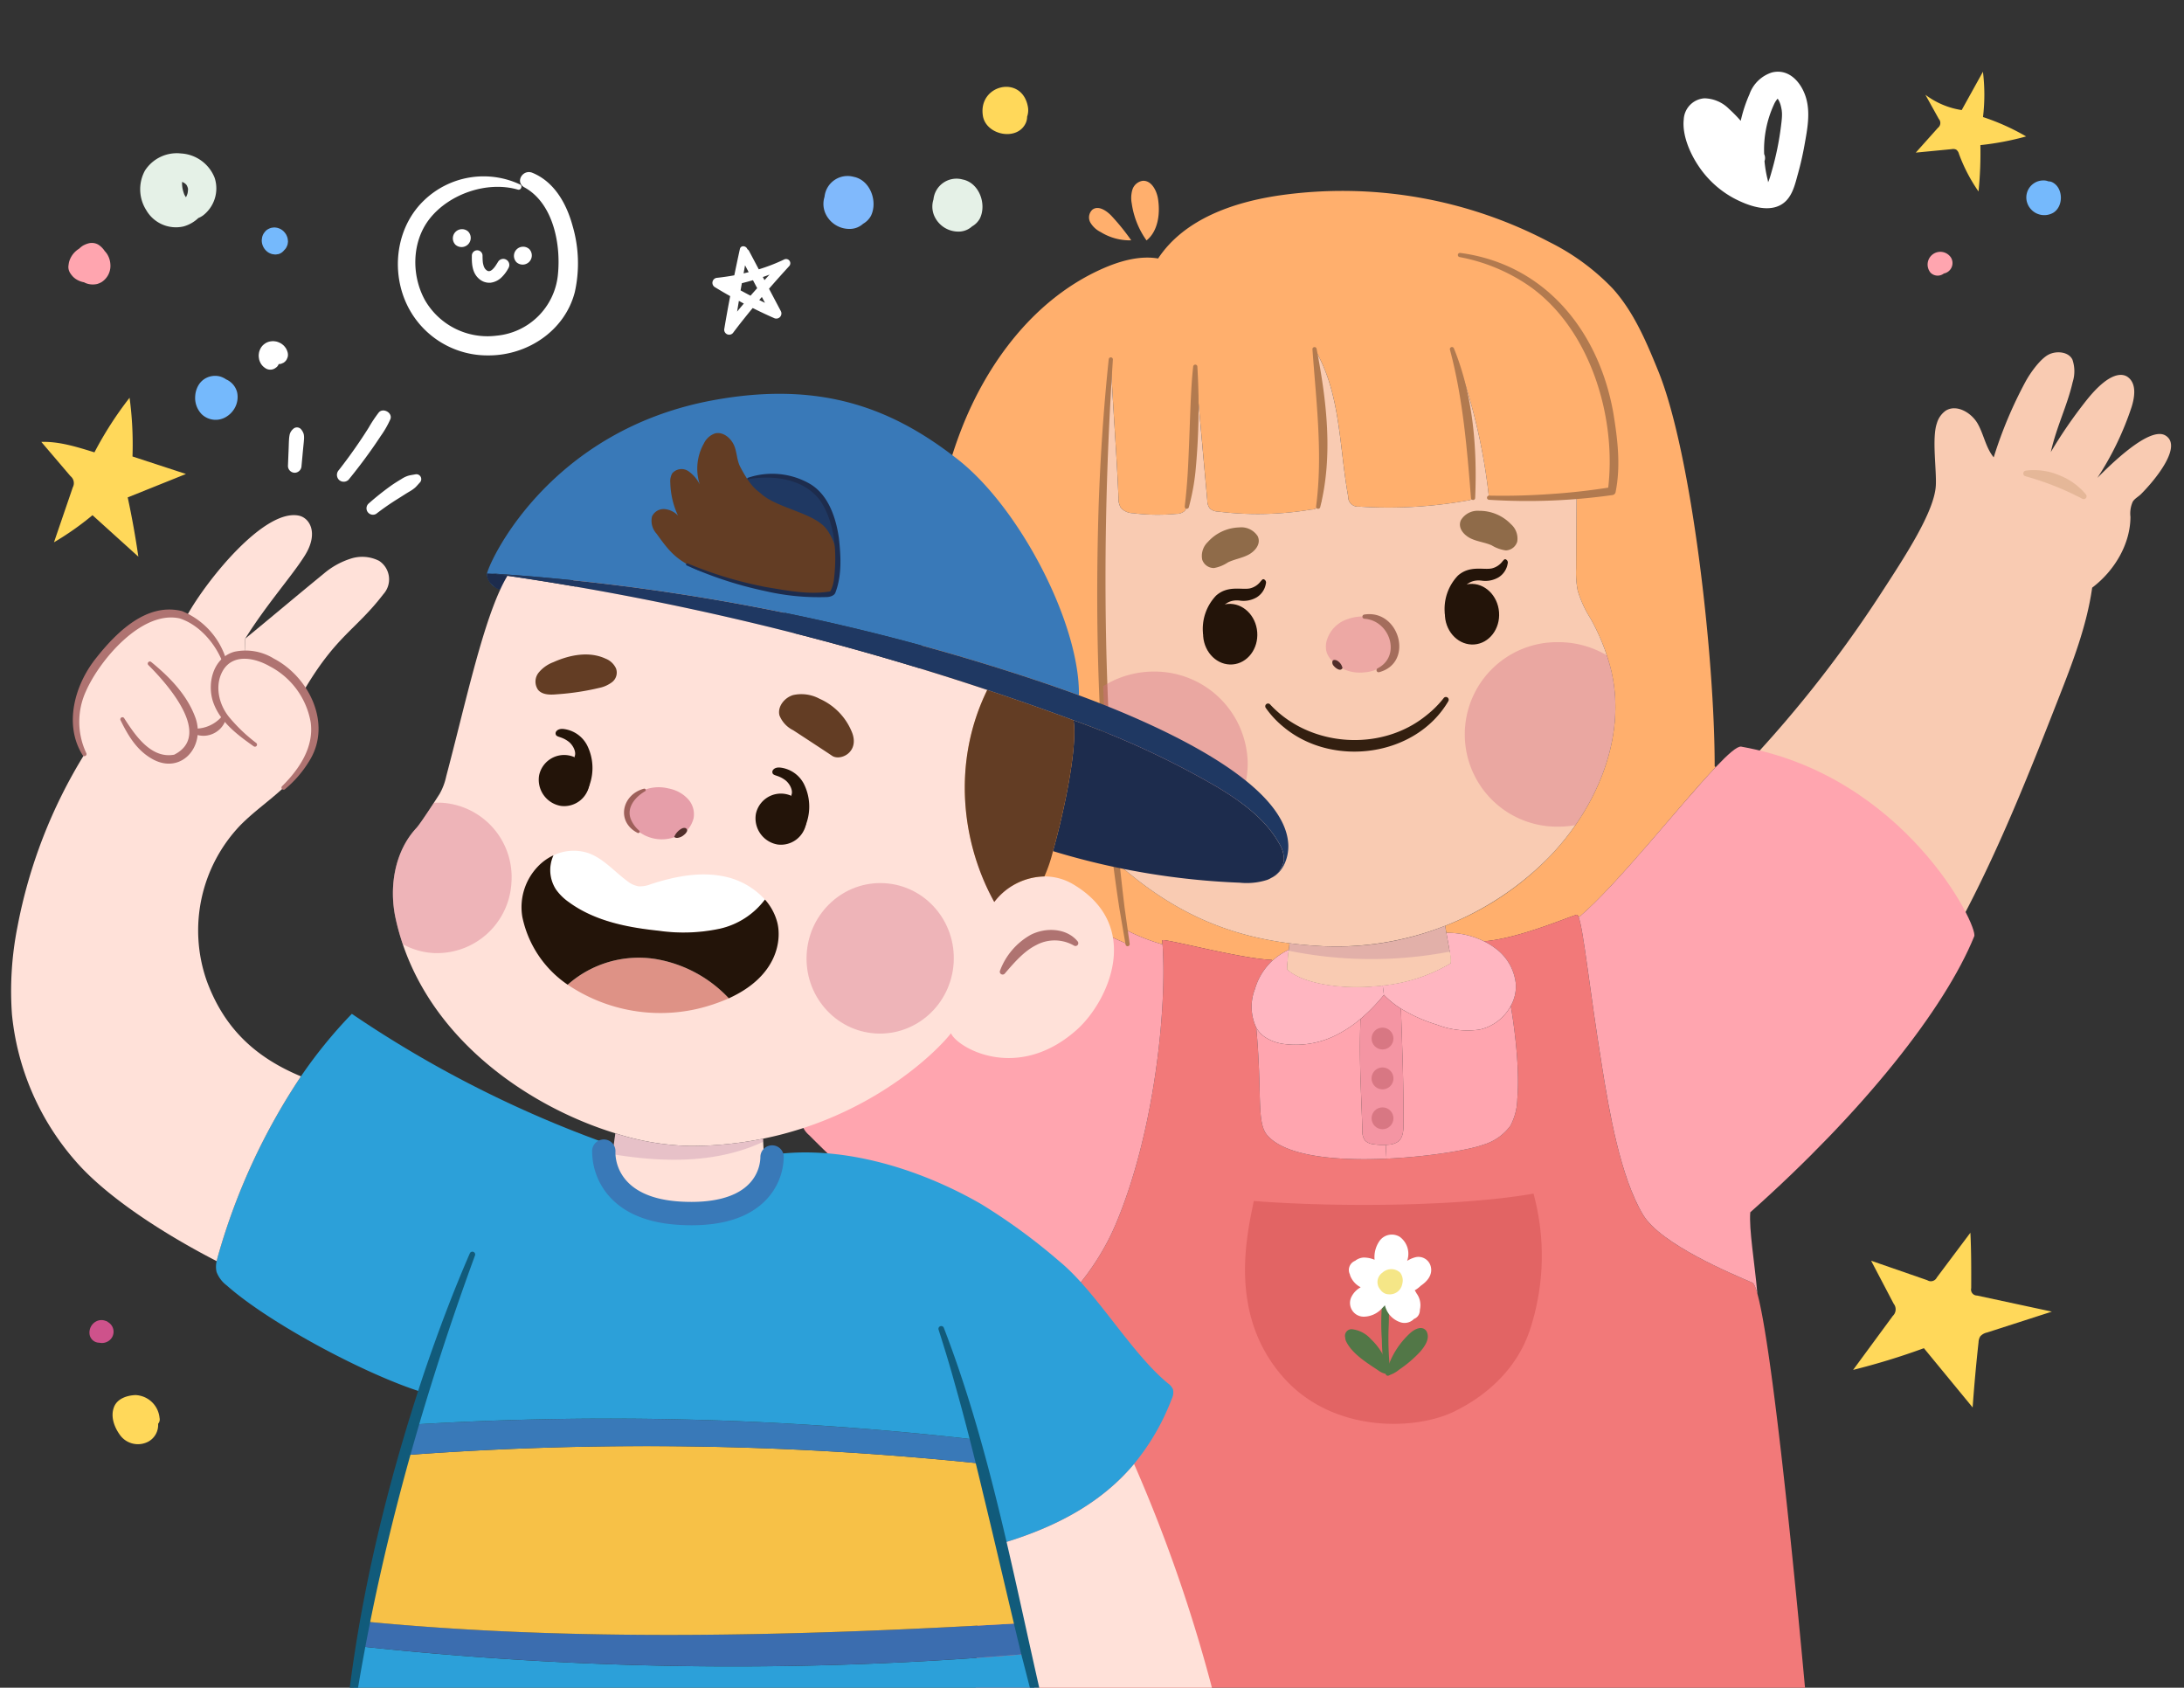 <svg xmlns="http://www.w3.org/2000/svg" xmlns:xlink="http://www.w3.org/1999/xlink" width="398" height="307.517" viewBox="0 0 398 307.517">
  <rect x="0" y="0" width="398" height="307.517" fill="#333333" stroke="none"/>
  <defs>
    <clipPath id="clip-path">
      <rect id="사각형_142" data-name="사각형 142" width="398" height="307.517" transform="translate(27.447 16)" fill="none"/>
    </clipPath>
  </defs>
  <g id="center_sky-illust" transform="translate(-76.413 -107.236)">
    <path id="패스_7315" data-name="패스 7315" d="M386.159,120.1q1.22,2.2,2.442,4.4a1.11,1.11,0,0,1-.149,1.625l-4.042,4.523,6.577-.636a1.324,1.324,0,0,1,.781.083,1.355,1.355,0,0,1,.508.774,30.17,30.17,0,0,0,3.57,6.86,69.637,69.637,0,0,0,.341-8.448,51.721,51.721,0,0,0,8.335-1.583,41.413,41.413,0,0,0-7.859-3.532,34.1,34.1,0,0,0-.012-8.256l-3.873,6.985A14.63,14.63,0,0,1,386.159,120.1Z" transform="translate(41.122 4.397)" fill="#ffd85a"/>
    <path id="패스_7316" data-name="패스 7316" d="M58.354,159.462,63.67,165.7a1.627,1.627,0,0,1,.425,2.03q-1.717,5.012-3.432,10.024a53.128,53.128,0,0,0,7.02-4.937l8.355,7.555q-.783-5.431-1.939-10.8l10.615-4.263-9.744-3.192a63.593,63.593,0,0,0-.532-10.7,65.245,65.245,0,0,0-6.4,9.948C64.8,160.361,61.56,159.348,58.354,159.462Z" transform="translate(25.587 28.295)" fill="#ffd85a"/>
    <path id="패스_7317" data-name="패스 7317" d="M232.9,123.608c.537,3.606,6.419,4.748,7.872,1.222a2.873,2.873,0,0,0,.193-1.036,3.529,3.529,0,0,0,.15-1.751C240.073,116.063,232.018,117.933,232.9,123.608Z" transform="translate(22.625 4.697)" fill="#ffd85a"/>
    <path id="패스_7318" data-name="패스 7318" d="M212.52,132.994a4.216,4.216,0,0,0-5.321,3.638,4.274,4.274,0,0,0,.081,2.83,4.793,4.793,0,0,0,4.822,3.01,3.627,3.627,0,0,0,2.133-.932,3.741,3.741,0,0,0,1.42-1.438C216.941,137.482,215.53,133.589,212.52,132.994Z" transform="translate(19.473 6.464)" fill="#80b9fc"/>
    <path id="패스_7319" data-name="패스 7319" d="M230.21,133.425a4.217,4.217,0,0,0-5.321,3.638,4.274,4.274,0,0,0,.081,2.83,4.8,4.8,0,0,0,4.822,3.012,3.635,3.635,0,0,0,2.133-.934,3.733,3.733,0,0,0,1.421-1.438C234.631,137.913,233.22,134.021,230.21,133.425Z" transform="translate(21.632 6.517)" fill="#e5f1e7"/>
    <path id="패스_7320" data-name="패스 7320" d="M72.533,305.674l-6.12,8.165a1.209,1.209,0,0,1-1.738.489L54.441,310.78q2.055,3.915,4.108,7.831a1.638,1.638,0,0,1-.151,2.218l-7.237,9.841a126.259,126.259,0,0,0,12.9-3.954l8.881,10.8q.422-5.948,1.076-11.875a2.219,2.219,0,0,1,.307-1.073,2.253,2.253,0,0,1,1.211-.7l11.846-3.815L73.733,317.12a1.082,1.082,0,0,1-1.051-1.345C72.691,312.41,72.7,309.046,72.533,305.674Z" transform="translate(362.954 26.177)" fill="#ffd85a"/>
    <path id="패스_7321" data-name="패스 7321" d="M91.2,319.028a1.081,1.081,0,0,0-.481-.251,2.061,2.061,0,0,0-1.776.136,2.3,2.3,0,0,0-1.115,2.421,1.785,1.785,0,0,0,1.749,1.423,2.184,2.184,0,0,0,2.03-.589A2.016,2.016,0,0,0,91.2,319.028Z" transform="translate(4.926 29.135)" fill="#ce528b"/>
    <path id="패스_7322" data-name="패스 7322" d="M99.841,336.041a1.177,1.177,0,0,0,.261-1.073,4.594,4.594,0,0,0-4.377-4.153c-1.524.054-3.33.635-3.921,2.179-.681,1.748.061,3.7,1.12,5.141a4.034,4.034,0,0,0,5.13,1.161A3.451,3.451,0,0,0,99.841,336.041Z" transform="translate(5.385 30.621)" fill="#ffd85a"/>
    <path id="패스_7323" data-name="패스 7323" d="M390.6,146.213a2.318,2.318,0,1,0-3.717,2.755,1.838,1.838,0,0,0,2.42.132,1.936,1.936,0,0,0,1.3-2.887Z" transform="translate(41.353 7.967)" fill="#ffa5af"/>
    <path id="패스_7324" data-name="패스 7324" d="M108.017,161.281a2.348,2.348,0,0,0-.541-.958.989.989,0,0,0-1.387,0,2.035,2.035,0,0,0-.624.958,5.787,5.787,0,0,0-.131.969c-.036.534-.043,1.072-.065,1.606q-.064,1.606-.13,3.211a1.246,1.246,0,0,0,1.236,1.236,1.269,1.269,0,0,0,1.235-1.236l.3-3.211c.05-.534.118-1.069.15-1.606A3.426,3.426,0,0,0,108.017,161.281Z" transform="translate(23.749 25.075)" fill="#fff"/>
    <path id="패스_7325" data-name="패스 7325" d="M120.717,157.659a23.984,23.984,0,0,0-1.838,2.761q-.848,1.351-1.745,2.67-1.757,2.588-3.687,5.054a1.289,1.289,0,0,0,0,1.767,1.258,1.258,0,0,0,1.766,0q2.121-2.6,4.066-5.336.924-1.3,1.8-2.637a17.287,17.287,0,0,0,1.749-3.05C123.293,157.723,121.508,156.721,120.717,157.659Z" transform="translate(24.72 24.74)" fill="#fff"/>
    <path id="패스_7326" data-name="패스 7326" d="M126.779,167.668c-.395.07-.8.126-1.186.223a4.842,4.842,0,0,0-1.289.6c-.707.423-1.41.856-2.079,1.34a51.137,51.137,0,0,0-3.993,3.2,1.172,1.172,0,0,0,1.418,1.838,47.812,47.812,0,0,1,3.988-2.767c.68-.422,1.348-.861,2.034-1.272a6.281,6.281,0,0,0,1.107-.77c.3-.284.57-.621.856-.922A.888.888,0,0,0,126.779,167.668Z" transform="translate(25.306 26.004)" fill="#fff"/>
    <path id="패스_7327" data-name="패스 7327" d="M155.659,135.169a33.257,33.257,0,0,1-4.586,1.777l-1.756-3.321a.876.876,0,0,0-.328-.353c-.2-.617-1.194-.787-1.364-.011q-.523,2.385-1.011,4.775c-1.031.188-2.068.34-3.1.453a.917.917,0,0,0-.459,1.694q1.389.852,2.807,1.647c-.376,1.961-.735,3.925-1.063,5.9a.908.908,0,0,0,1.652.7c1.134-1.508,2.312-2.979,3.509-4.434,1.273.631,2.557,1.243,3.861,1.812a.932.932,0,0,0,1.263-1.265l-2.148-4.064q1.8-2.068,3.656-4.094A.773.773,0,0,0,155.659,135.169Zm-7.092,1.039.665,1.251c-.309.077-.616.157-.927.228Q148.437,136.946,148.567,136.208Zm1.444,2.718.772,1.452q-.611.682-1.213,1.37c-.608-.313-1.21-.64-1.811-.966.074-.439.157-.875.232-1.313C148.669,139.3,149.343,139.124,150.011,138.926Zm-2.887,5.723c.107-.652.212-1.3.321-1.958.3.163.6.333.9.491C147.938,143.669,147.526,144.154,147.124,144.649Zm5.077-1.6c-.351-.165-.7-.34-1.045-.509q.237-.281.476-.561Zm-.388-4.7c.41-.141.817-.291,1.223-.442-.311.333-.616.671-.925,1.006C152.011,138.724,151.913,138.535,151.813,138.348Z" transform="translate(63.616 19.366)" fill="#fff"/>
    <g id="그룹_925" data-name="그룹 925" transform="translate(148.918 138.59)">
      <path id="패스_7328" data-name="패스 7328" d="M141.609,113.087a24.19,24.19,0,0,0-.411-12.052c-1.094-4.019-3.308-8.013-7.323-9.664-1.75-.719-3.216,1.686-1.462,2.649,5.306,2.911,6.7,10.479,6.1,16.023a12.37,12.37,0,0,1-11.189,11.008,13.146,13.146,0,0,1-13.011-6.445c-2.53-4.564-2.444-10.713.855-14.887,3.576-4.525,10.5-6.9,16.069-5.28.549.159.909-.7.372-.947A15.638,15.638,0,0,0,114.2,96.331c-4.857,4.582-6.057,12.021-3.6,18.125a16.25,16.25,0,0,0,15.212,10.189C132.936,124.687,139.8,120.175,141.609,113.087Z" transform="translate(-109.359 -91.239)" fill="#fff"/>
      <path id="패스_7329" data-name="패스 7329" d="M121.09,100.951a1.671,1.671,0,0,0-2.333,2.39A1.671,1.671,0,0,0,121.09,100.951Z" transform="translate(-108.274 -90.112)" fill="#fff"/>
      <path id="패스_7330" data-name="패스 7330" d="M131.011,103.8a1.671,1.671,0,0,0-2.333,2.39A1.671,1.671,0,0,0,131.011,103.8Z" transform="translate(-107.063 -89.765)" fill="#fff"/>
      <g id="그룹_924" data-name="그룹 924" transform="translate(13.465 14.258)">
        <path id="패스_7331" data-name="패스 7331" d="M125.15,106.581l0,0C124.972,106.761,125.1,106.656,125.15,106.581Z" transform="translate(-120.909 -103.626)" fill="#fff"/>
        <path id="패스_7332" data-name="패스 7332" d="M128.067,107.144a1.1,1.1,0,1,0-1.934-1.067c-.172.276-.343.554-.528.821l.018-.019c-.061.061-.109.14-.165.205a3.893,3.893,0,0,1-.309.33q-.061.057-.125.111l-.031.022a2.39,2.39,0,0,1-.206.125l-.02.01c-.055.017-.111.038-.164.052h0c-.064,0-.153.007-.2.008a.175.175,0,0,0-.03-.009q-.044-.01-.088-.024l-.186-.1-.019-.012c-.045-.044-.169-.149-.183-.164-.033-.034-.067-.075-.1-.113s-.048-.071-.071-.107q-.056-.089-.1-.182c-.016-.03-.03-.061-.045-.091a4.975,4.975,0,0,1-.148-.508,2.7,2.7,0,0,1-.053-.287l-.006-.072c-.039-.388-.044-.78-.048-1.169a.973.973,0,1,0-1.946.024c-.036,1.473.068,3.1,1.248,4.156a2.822,2.822,0,0,0,2.169.764,3.477,3.477,0,0,0,1.975-.959A6.64,6.64,0,0,0,128.067,107.144Z" transform="translate(-121.36 -103.947)" fill="#fff"/>
      </g>
    </g>
    <path id="패스_7333" data-name="패스 7333" d="M390.321,84.368c-.872-2.633-3.055-5.107-6.117-4.364a6.4,6.4,0,0,0-4.116,4,25.55,25.55,0,0,0-1.585,4.82,25.092,25.092,0,0,0-2.136-2.176,6.492,6.492,0,0,0-4.486-1.93,4.057,4.057,0,0,0-3.76,3.852c-.305,2.794,1.081,6.04,2.585,8.32a18.034,18.034,0,0,0,6.447,5.985c2.729,1.463,7.095,3.1,9.634.506,1.253-1.282,1.68-3.237,2.145-4.91q.71-2.548,1.179-5.156C390.63,90.406,391.278,87.258,390.321,84.368Zm-4.338,2.581c.008.108.035.36.036.395.009.218.01.436,0,.654-.024.609-.105,1.219-.18,1.823a52.633,52.633,0,0,1-1.639,8.027c-.153.54-.3,1.091-.487,1.619-.036.1-.061.174-.077.224s-.051.107-.119.266c-.015.033-.017.034-.029.061a2.432,2.432,0,0,0-.065-.427,21.738,21.738,0,0,1-.585-3.431,1.624,1.624,0,0,0-.064-1.273,19.657,19.657,0,0,1,1.75-8.965,4.17,4.17,0,0,1,.69-1.122l.019-.018.026.03c.078.132.194.322.219.368s.131.3.165.366c.049.146.1.292.14.44A8.473,8.473,0,0,1,385.983,86.949Z" transform="translate(15.129 40.431)" fill="#fff"/>
    <path id="패스_7334" data-name="패스 7334" d="M92.016,147.569a3.936,3.936,0,0,0-.6-1.848,4.455,4.455,0,0,0-.452-.559c-.015-.021-.024-.046-.038-.067a4.057,4.057,0,0,0-1.049-1.036,2.357,2.357,0,0,0-1.958-.236,4.121,4.121,0,0,0-.706.279,2.086,2.086,0,0,0-.281.158,4.549,4.549,0,0,0-.6.491,4.73,4.73,0,0,0-.714.546,4.163,4.163,0,0,0-1.11,1.819,2.178,2.178,0,0,0-.066.305c-.03.2-.062.4-.077.6a2.039,2.039,0,0,0,.255,1.057,1.643,1.643,0,0,0,.155.246,4.014,4.014,0,0,0,.477.582,3.38,3.38,0,0,0,.849.6,4.026,4.026,0,0,0,.972.35c.045.008.092.012.137.02a2.908,2.908,0,0,0,.929.338,3.549,3.549,0,0,0,1.414-.01,1.419,1.419,0,0,0,.243-.074,3.425,3.425,0,0,0,.645-.3A3.51,3.51,0,0,0,92.016,147.569Z" transform="translate(4.509 7.791)" fill="#ffa5af"/>
    <g id="그룹_926" data-name="그룹 926" transform="translate(101.951 135.159)">
      <path id="패스_7335" data-name="패스 7335" d="M103.794,134.894a.384.384,0,0,0-.007-.038l0-.009c0,.085.009.141.012.178,0-.02,0-.04,0-.061S103.8,134.918,103.794,134.894Z" transform="translate(-95.072 -128.45)" fill="#e5f1e7"/>
      <path id="패스_7336" data-name="패스 7336" d="M102.333,134.119l0,.009a.221.221,0,0,0,.012.033l0,.006a.064.064,0,0,0,0-.02Z" transform="translate(-95.25 -128.539)" fill="#e5f1e7"/>
      <path id="패스_7337" data-name="패스 7337" d="M109.6,133.631a7.012,7.012,0,0,0-6.134-4.447A6.9,6.9,0,0,0,96.9,132.3a7.1,7.1,0,0,0,.215,7.183,6.247,6.247,0,0,0,6.815,3,6.433,6.433,0,0,0,2.7-1.534,3.97,3.97,0,0,0,.873-.485A6.218,6.218,0,0,0,109.6,133.631Zm-4.859,2.09c0,.092-.006.183-.01.274,0-.031-.029.31-.071.461-.052.192-.13.374-.19.563.208-.662.054-.139-.046.045-.016.03-.038.058-.055.089l-.018-.018.013.024,0,0c-.008-.015-.018-.028-.027-.043l-.011-.011a.4.4,0,0,1-.091-.146l-.036-.055c-.046-.08-.09-.162-.131-.245l-.017-.031c-.072-.205-.143-.41-.2-.62s-.1-.4-.131-.6c-.018-.1-.028-.209-.049-.311.125.594.019.11.007-.038-.02-.224-.013-.453-.021-.68.017,0,.039.006.053.01l.057.017c.077.039.163.074.223.109s.156.113.238.159l.027.025c.079.073.149.153.222.23.01.017.013.026.028.048.116.186.249.657.059.038h0c.055.176.122.346.164.527,0-.048-.006-.1-.008-.169,0,.072.011.144.017.217C104.764,135.718,104.758,135.85,104.745,135.721Z" transform="translate(-96.02 -129.146)" fill="#e5f1e7"/>
      <path id="패스_7338" data-name="패스 7338" d="M102.315,134.017v.019l0-.012Z" transform="translate(-95.252 -128.551)" fill="#e5f1e7"/>
      <path id="패스_7339" data-name="패스 7339" d="M104.106,136.555h0Z" transform="translate(-95.033 -128.242)" fill="#e5f1e7"/>
      <path id="패스_7340" data-name="패스 7340" d="M104.25,136.513l0,0h0Z" transform="translate(-95.016 -128.247)" fill="#e5f1e7"/>
      <path id="패스_7341" data-name="패스 7341" d="M103.344,136.113l.1.157.016.016C103.378,136.134,103.341,136.089,103.344,136.113Z" transform="translate(-95.126 -128.296)" fill="#e5f1e7"/>
    </g>
    <path id="패스_7342" data-name="패스 7342" d="M407.095,133.892a1.523,1.523,0,0,0-.7-.158,2.3,2.3,0,0,0-.985-.171,3.105,3.105,0,0,0-2.976,3.742,3.282,3.282,0,0,0,4.858,2.136C409.192,138.266,409.114,134.888,407.095,133.892Z" transform="translate(43.312 6.551)" fill="#75b9fc"/>
    <path id="패스_7343" data-name="패스 7343" d="M56.463,187.378a3.467,3.467,0,0,0-1.453-2.115,2.728,2.728,0,0,0-.554-.306,3.788,3.788,0,0,0-1.133-.541,3.6,3.6,0,0,0-2.472.254A3.471,3.471,0,0,0,49.412,186a4.353,4.353,0,0,0-.6,1.939,4.259,4.259,0,0,0,1.189,3.363,3.667,3.667,0,0,0,4.456.469,4.342,4.342,0,0,0,1.6-1.686A4.12,4.12,0,0,0,56.463,187.378Z" transform="translate(63.178 -8.584)" fill="#75b9fc"/>
    <path id="패스_7344" data-name="패스 7344" d="M52.682,209.14a2.81,2.81,0,0,0-.222-.577,1.1,1.1,0,0,0-.107-.187,3.355,3.355,0,0,0-.384-.475,3.5,3.5,0,0,0-.5-.387,1.269,1.269,0,0,0-.177-.093,3.506,3.506,0,0,0-.594-.232,3.927,3.927,0,0,0-.626-.086,3.173,3.173,0,0,0-.645.066,1.006,1.006,0,0,0-.191.046,2.814,2.814,0,0,0-.571.252,4.538,4.538,0,0,0-.4.3c-.026.021-.052.041-.075.065a2.914,2.914,0,0,0-.386.49,3.189,3.189,0,0,0-.25.557,1.217,1.217,0,0,0-.063.206,4.165,4.165,0,0,0-.08.623,3.529,3.529,0,0,0,.07.644,1.241,1.241,0,0,0,.052.221,3.314,3.314,0,0,0,.255.587,2.768,2.768,0,0,0,.392.507.978.978,0,0,0,.086.08,4.278,4.278,0,0,0,.42.316,1.614,1.614,0,0,0,1.855-.13,1.271,1.271,0,0,0,.431-.468l.08-.191a1.283,1.283,0,0,0,.444-.052l.406-.171a1.7,1.7,0,0,0,.608-.608c.057-.136.113-.27.171-.405A1.709,1.709,0,0,0,52.682,209.14Z" transform="translate(76.146 -37.702)" fill="#fff"/>
    <path id="패스_7345" data-name="패스 7345" d="M70.729,124.08c-.016-.166-.039-.341-.068-.5a2.892,2.892,0,0,0-.228-.587.974.974,0,0,0-.1-.175,3.065,3.065,0,0,0-.4-.488,2.466,2.466,0,0,0-1.089-.612L68.8,121.7c-.153-.028-.346-.055-.5-.067a.709.709,0,0,0-.1,0c-.162.015-.344.04-.5.068l-.05.011a3.138,3.138,0,0,0-.507.211,1.941,1.941,0,0,0-.5.38l-.026.029c-.1.116-.214.267-.3.39a.531.531,0,0,0-.046.076,2.4,2.4,0,0,0-.237.594l-.006.04c-.027.173-.056.352-.071.526a.8.8,0,0,0,0,.09,2.629,2.629,0,0,0,1.3,2.2,3.5,3.5,0,0,0,.522.221,1.789,1.789,0,0,0,.334.055,2,2,0,0,0,.339.037h.024c.147-.012.359-.045.5-.068a.382.382,0,0,0,.061-.011,2.055,2.055,0,0,0,1.022-.729c.006-.007.015-.01.021-.017a1.825,1.825,0,0,0,.378-.5,3.177,3.177,0,0,0,.2-.481c0-.015.008-.03.011-.046.03-.16.052-.335.067-.5a.824.824,0,0,0,0-.092Z" transform="translate(58.156 27.048)" fill="#75b9fc"/>
    <g id="그룹_940" data-name="그룹 940" transform="translate(48.965 91.236)">
      <g id="그룹_939" data-name="그룹 939" clip-path="url(#clip-path)">
        <g id="그룹_938" data-name="그룹 938" transform="translate(7.765 31.073)">
          <g id="그룹_932" data-name="그룹 932" transform="translate(121.37 17.869)">
            <g id="그룹_927" data-name="그룹 927" transform="translate(0 48.811)">
              <path id="패스_7346" data-name="패스 7346" d="M253.562,239.182a242.344,242.344,0,0,1-32.141-38.5c-2.52-3.723-5.04-7.839-4.846-12.331.134-3.119,1.579-6.273.671-9.261a3.047,3.047,0,0,0-1.568-2.021,3.215,3.215,0,0,0-2.475.221c-2.153.939-4.424,6.516-5.018,8.732-1.21-5.268-2.318-14.044-4.476-19-.681-1.564-1.724-3.336-3.427-3.426a3.2,3.2,0,0,0-2.771,1.72,8.5,8.5,0,0,0-.892,3.289,59.808,59.808,0,0,0-.234,12.056,52.436,52.436,0,0,0-4.04-13.885,3.813,3.813,0,0,0-1.3-1.792,2.588,2.588,0,0,0-2.91.375,5.879,5.879,0,0,0-1.625,2.633c-1.73,4.838-1.2,10.154-.644,15.262a30.142,30.142,0,0,0-4.716-9.735,3.586,3.586,0,0,0-1.958-1.589,2.557,2.557,0,0,0-2.681,1.689,6.782,6.782,0,0,0-.2,3.4,42.863,42.863,0,0,0,4.536,14.772c-1.68,5.45.318,11.838,5.107,16.348a206.3,206.3,0,0,0,30.859,61.575c3.192,4.354,6.6,8.628,10.873,11.93a4.1,4.1,0,0,0,1.637.885,4.2,4.2,0,0,0,3.006-.98c9.588-6.388,16.446-16.253,21.065-26.808a24.216,24.216,0,0,0,2.264-7.664C255.871,244.4,255.657,241.207,253.562,239.182Z" transform="translate(-176.195 -163.592)" fill="#f9cbb2"/>
              <path id="패스_7347" data-name="패스 7347" d="M186.935,187.91a13.47,13.47,0,0,1,11.926-4.9.517.517,0,0,1,.063,1.011,45.266,45.266,0,0,0-5.838,1.9,49.076,49.076,0,0,0-5.483,2.759.521.521,0,0,1-.667-.764Z" transform="translate(-175.52 -162.366)" fill="#e5b798"/>
            </g>
            <path id="패스_7348" data-name="패스 7348" d="M378.209,224.084a221.1,221.1,0,0,0,26.047-32.746c4.6-7.07,9.956-15.193,10.21-20.009.149-2.809-.744-8.639.188-11.31a4.247,4.247,0,0,1,1.618-2.306c1.99-1.239,4.7.391,5.823,2.375s1.462,4.355,2.917,6.137a77.319,77.319,0,0,1,5.819-13.839c.951-1.726,2.721-4.134,4.18-4.885s3.662-.519,4.346.912a6.519,6.519,0,0,1,.04,4.111c-.953,4.212-2.922,8.062-3.978,12.733a85.389,85.389,0,0,1,6.5-9.435c4.328-5.433,6.668-4.875,7.546-4.219,1.657,1.238,1.2,3.744.686,5.415a55.205,55.205,0,0,1-6.239,12.937c2.394-2.409,9.523-9.473,12.408-7.71,3.14,1.918-1.793,8-4.46,10.67-.488.489-1.155.806-1.507,1.384a5.228,5.228,0,0,0-.422,2.767c-.013,4.974-2.935,9.854-6.975,12.9-.982,6.955-3.56,13.607-6.137,20.187-6.116,15.624-12.339,31.28-20.771,45.912a3.915,3.915,0,0,1-1.788,1.893,3.972,3.972,0,0,1-3.064-.481A34.631,34.631,0,0,1,403,251.6a144.609,144.609,0,0,1-11.228-12C387.127,234.242,382.48,228.881,378.209,224.084Z" transform="translate(-163.377 -115.829)" fill="#f9cbb2"/>
            <g id="그룹_928" data-name="그룹 928" transform="translate(44.426 1.837)">
              <path id="패스_7349" data-name="패스 7349" d="M303.429,249.219c-.032.372-.074.776-.128,1.17a13.273,13.273,0,0,0-2.988,2l-.117-.138c-5.806-.223-20-4.073-19.961-3.563q.032.351.064.734a35.862,35.862,0,0,1-6.806-2.7q-.941-5.918-1.67-12.293C282.16,243.667,292.114,247.762,303.429,249.219Z" transform="translate(-214.553 -112.124)" fill="#ffaf6d"/>
              <path id="패스_7350" data-name="패스 7350" d="M275.705,254.016c.138.893.287,1.787.436,2.659a180.461,180.461,0,0,1-26.512-14.218c-.436-.287-.883-.574-1.319-.872a43.442,43.442,0,0,1-9.05-7.593,9.111,9.111,0,0,1-2.1-3.541,10.9,10.9,0,0,1-.17-3.275q.606-12.666,1.6-25.31c1.042-13.2,2.435-26.544,7.21-38.88s13.336-23.726,25.374-29.213c3.4-1.553,7.125-2.616,10.528-2.031,4.764-7.21,13.782-10.3,22.343-11.528A80.958,80.958,0,0,1,353,128.742a41.511,41.511,0,0,1,11.517,8.444c3.871,4.275,6.147,9.709,8.327,15.058,6.115,15.016,10.283,52.141,10.283,72.017l.181.17c-6.53,6.881-17.877,21.343-24.768,27.2l-.223.1c-.117-.3-.234-.436-.351-.4-1.744.479-10.592,4.328-16.877,4.828a15.024,15.024,0,0,0-6.859-1.542c-.074-.447-.159-.883-.223-1.276a53.6,53.6,0,0,0,18.983-12.559c8.635-8.922,14.1-21.779,11.3-33.871a37.721,37.721,0,0,0-3.86-9.688,20.177,20.177,0,0,1-2.265-4.977,16.921,16.921,0,0,1-.287-4.02q.048-6.652.085-13.314a117.665,117.665,0,0,1-15.962.425,106.643,106.643,0,0,0-5.094-23.013l2.329,22.141a1.376,1.376,0,0,1-.138.946,1.359,1.359,0,0,1-.893.415,81.8,81.8,0,0,1-19.865,1.127,1.789,1.789,0,0,1-2-1.872c-1.659-9.1-1.351-18.94-6.136-26.852,1.244,9.05,2.488,18.249,1.234,27.3a1.805,1.805,0,0,1-1.829,1.957,58.58,58.58,0,0,1-16.973.372,2.324,2.324,0,0,1-1.51-.574,2.368,2.368,0,0,1-.457-1.446q-1.1-12.2-2.191-24.417-.734,12.379-1.457,24.757a2.413,2.413,0,0,1-.468,1.563,2.242,2.242,0,0,1-1.51.532,36.251,36.251,0,0,1-7.891-.117,3.152,3.152,0,0,1-2.212-.936,3.314,3.314,0,0,1-.457-1.872c-.266-7.125-1.127-18.089-1.4-25.225-2.435,26.895-2.425,62.244.957,91.605Q274.753,248.088,275.705,254.016Z" transform="translate(-216.766 -119.421)" fill="#ffaf6d"/>
              <path id="패스_7351" data-name="패스 7351" d="M301.961,251.815a11.455,11.455,0,0,0-3.18,5.168,8.932,8.932,0,0,0,.234,7.029c1.148,12.176-.032,17.313,2.063,19.674,3.414,3.85,12.825,4.626,21.673,4.211,7.763-.351,15.09-1.616,17.536-2.51a9.513,9.513,0,0,0,5.041-3.477,10.811,10.811,0,0,0,1.266-4.881c.564-6.4-.9-15.335-1.191-16.973a7.305,7.305,0,0,0,.925-3.977,9.179,9.179,0,0,0-3.871-6.615,12.043,12.043,0,0,0-1.936-1.18c6.285-.5,15.133-4.35,16.877-4.828.117-.032.234.106.351.4.9,2.169,1.946,12.868,4.307,27.416,1.287,8,3.3,19.908,7.455,26.852,3.212,5.36,16.2,10.762,19.918,12.368.276.117.585.808.915,2v.011c3.19,11.464,8.763,69.188,12.389,115.118-12.187,5.977-42.24,4.988-58.117,1.829a3.982,3.982,0,0,1-2.542-1.2,4.065,4.065,0,0,1-.564-2.393q-.239-10.608-.479-21.227c-11.294.84-21.375.521-32.7.213q-.654,13-1.308,26.012a1.994,1.994,0,0,1-2.35,2.276c-19.4,1.319-43.176,1.978-58.83-2.265,2.712-39.05,2.286-90.361,4.849-106.685.032-.011.053-.032.085-.043,4.988-2.51,16.856-10.762,22.577-24.172,7.157-16.792,9.411-39.656,8.593-51.12q-.032-.383-.064-.734c-.043-.51,14.154,3.339,19.961,3.563Z" transform="translate(-216.202 -111.551)" fill="#f27979"/>
              <path id="패스_7352" data-name="패스 7352" d="M303.588,254.8c-11.315-1.457-21.269-5.551-31.606-14.793-3.382-29.362-3.392-64.711-.957-91.605.277,7.136,1.138,18.1,1.4,25.225a3.314,3.314,0,0,0,.457,1.872,3.152,3.152,0,0,0,2.212.936,36.252,36.252,0,0,0,7.891.117,2.242,2.242,0,0,0,1.51-.532,2.413,2.413,0,0,0,.468-1.563q.734-12.379,1.457-24.757,1.085,12.2,2.191,24.417a2.368,2.368,0,0,0,.457,1.446,2.324,2.324,0,0,0,1.51.574,58.581,58.581,0,0,0,16.973-.372,1.805,1.805,0,0,0,1.829-1.957c1.255-9.05.011-18.249-1.234-27.3,4.785,7.912,4.477,17.749,6.136,26.852a1.789,1.789,0,0,0,2,1.872,81.8,81.8,0,0,0,19.865-1.127,1.359,1.359,0,0,0,.893-.415,1.376,1.376,0,0,0,.138-.947L334.854,150.6a106.642,106.642,0,0,1,5.094,23.013,117.669,117.669,0,0,0,15.962-.425q-.032,6.668-.085,13.314a16.912,16.912,0,0,0,.287,4.02,20.172,20.172,0,0,0,2.265,4.977,37.72,37.72,0,0,1,3.86,9.688c2.8,12.091-2.669,24.948-11.3,33.871a54.47,54.47,0,0,1-41.315,16.271C307.555,255.222,305.556,255.052,303.588,254.8Z" transform="translate(-214.713 -117.702)" fill="#f9cbb2"/>
              <path id="패스_7353" data-name="패스 7353" d="M335.974,248.088a12.035,12.035,0,0,1,1.935,1.18,9.179,9.179,0,0,1,3.871,6.615,7.305,7.305,0,0,1-.925,3.977,8.553,8.553,0,0,1-5.679,4.318,15.283,15.283,0,0,1-7.721-.872,28.615,28.615,0,0,1-6.615-2.946,16.67,16.67,0,0,1-3.105-2.5l-.213-1.723A30.085,30.085,0,0,0,329.87,252.1c.255-.16-.308-3.116-.755-5.551A15.025,15.025,0,0,1,335.974,248.088Z" transform="translate(-211.654 -111.355)" fill="#ffb6c1"/>
              <path id="패스_7354" data-name="패스 7354" d="M301.827,249.436c-.138,1.372-.3,2.786-.277,3.594,2.839,2.584,10.071,3.818,17.4,2.924l.213,1.723a32.552,32.552,0,0,1-4.264,4.381,22.058,22.058,0,0,1-3.743,2.574,16.391,16.391,0,0,1-10.294,1.978,8.269,8.269,0,0,1-3.456-1.3,5.162,5.162,0,0,1-1.51-1.68,8.932,8.932,0,0,1-.234-7.029,11.454,11.454,0,0,1,3.18-5.168A13.272,13.272,0,0,1,301.827,249.436Z" transform="translate(-213.079 -111.172)" fill="#ffb6c1"/>
              <path id="패스_7355" data-name="패스 7355" d="M321.088,259.685c.266,8.135.479,12.91.468,21.056,0,1.138-.074,2.446-.968,3.158a3.345,3.345,0,0,1-1.755.574c-.17.021-.34.021-.51.032a10.694,10.694,0,0,1-2.255-.117,2.507,2.507,0,0,1-1.531-.681,2.716,2.716,0,0,1-.468-1.787c-.245-7.88-.617-12.474-.351-20.354a32.569,32.569,0,0,0,4.264-4.381A16.667,16.667,0,0,0,321.088,259.685Z" transform="translate(-211.901 -110.68)" fill="#f495a3"/>
              <path id="패스_7356" data-name="패스 7356" d="M319.579,286.765c-8.848.415-18.259-.362-21.673-4.211-2.095-2.361-.915-7.5-2.063-19.674a5.161,5.161,0,0,0,1.51,1.68,8.269,8.269,0,0,0,3.456,1.3A16.392,16.392,0,0,0,311.1,263.88a22.057,22.057,0,0,0,3.743-2.574c-.266,7.88.106,12.474.351,20.354a2.716,2.716,0,0,0,.468,1.787,2.507,2.507,0,0,0,1.531.681,10.7,10.7,0,0,0,2.254.117Z" transform="translate(-213.029 -110.419)" fill="#ffa5af"/>
              <path id="패스_7357" data-name="패스 7357" d="M318.553,284.355a3.346,3.346,0,0,0,1.755-.574c.893-.712.968-2.021.968-3.158.011-8.146-.2-12.921-.468-21.056a28.614,28.614,0,0,0,6.615,2.946,15.283,15.283,0,0,0,7.721.872,8.553,8.553,0,0,0,5.679-4.318c.287,1.638,1.755,10.571,1.191,16.973a10.814,10.814,0,0,1-1.266,4.881,9.513,9.513,0,0,1-5.041,3.477c-2.446.893-9.773,2.159-17.536,2.51l-.128-2.52C318.213,284.376,318.383,284.376,318.553,284.355Z" transform="translate(-211.621 -110.561)" fill="#ffa5af"/>
              <path id="패스_7358" data-name="패스 7358" d="M380.722,214.646c29.745,5.285,43.229,32.669,42.463,34.562C417.8,262.438,403,281.155,382.37,299.5c-.245,3.158.766,8.933,1.3,14.824-.33-1.191-.638-1.882-.915-2-3.722-1.606-16.707-7.008-19.918-12.368-4.158-6.944-6.168-18.855-7.455-26.852-2.361-14.548-3.4-25.246-4.307-27.416l.223-.1c6.891-5.86,18.238-20.322,24.768-27.2C378.329,216,380.009,214.519,380.722,214.646Z" transform="translate(-209.525 -113.38)" fill="#ffa5af"/>
              <path id="패스_7359" data-name="패스 7359" d="M283.716,249.429c.819,11.464-1.436,34.328-8.593,51.12-5.721,13.41-17.589,21.662-22.577,24.172q-.08-4.674-.17-9.348a7.493,7.493,0,0,0-.479-3.073,7.771,7.771,0,0,0-2.776-2.8A231.219,231.219,0,0,1,219.3,284.182a4.11,4.11,0,0,1-1.266-1.85,4.173,4.173,0,0,1,.606-2.744c8.029-16.462,19.461-30.968,30.872-45.292.436.3.883.585,1.319.872a180.457,180.457,0,0,0,26.512,14.218c-.149-.872-.3-1.765-.436-2.659A35.858,35.858,0,0,0,283.716,249.429Z" transform="translate(-217.97 -112.132)" fill="#ffa5af"/>
              <path id="패스_7360" data-name="패스 7360" d="M301.44,249.7c.053-.393.1-.8.128-1.17,1.967.255,3.967.425,6.03.532a53.623,53.623,0,0,0,22.332-3.712c.064.394.149.83.223,1.276.447,2.435,1.01,5.392.755,5.551a30.084,30.084,0,0,1-12.347,4.041c-7.327.893-14.559-.34-17.4-2.924C301.142,252.482,301.3,251.067,301.44,249.7Z" transform="translate(-212.692 -111.431)" fill="#f9cbb2"/>
              <path id="패스_7361" data-name="패스 7361" d="M301.421,249.611a33.665,33.665,0,0,0-.257,3.408c2.839,2.584,10.071,3.818,17.4,2.924a30.085,30.085,0,0,0,12.347-4.041,5.277,5.277,0,0,0-.147-2.123A75.513,75.513,0,0,1,301.421,249.611Z" transform="translate(-212.692 -111.161)" fill="#f9cbb2"/>
              <path id="패스_7362" data-name="패스 7362" d="M330.746,250.051c-.165-1.029-.4-2.285-.608-3.428-.074-.447-.16-.883-.223-1.276a53.623,53.623,0,0,1-22.332,3.712c-2.063-.106-4.062-.276-6.03-.532-.032.372-.075.776-.128,1.17l-.019.186A75.512,75.512,0,0,0,330.746,250.051Z" transform="translate(-212.677 -111.431)" fill="#8a4a85" opacity="0.21" style="mix-blend-mode: multiply;isolation: isolate"/>
            </g>
            <path id="패스_7363" data-name="패스 7363" d="M271.452,148.347c-2.177,33.248-1.879,66.753,2.13,99.852l.928,6.6a.38.38,0,0,1-.75.129l-1.13-6.594c-3.726-24.249-4.527-48.882-3.775-73.378.311-8.912.906-17.812,1.839-26.68a.381.381,0,0,1,.758.069Z" transform="translate(-170.332 -115.774)" fill="#b27a4f"/>
            <path id="패스_7364" data-name="패스 7364" d="M285.894,149.541a122.39,122.39,0,0,1-.357,19.282,41.276,41.276,0,0,1-1.2,6.366.382.382,0,0,1-.744-.152c.252-2.11.434-4.22.559-6.338.206-3.681.374-9.028.526-12.768.105-2.136.215-4.277.459-6.416a.383.383,0,0,1,.76.026Z" transform="translate(-169.381 -115.695)" fill="#b27a4f"/>
            <path id="패스_7365" data-name="패스 7365" d="M306.23,146.473c1.829,9.456,3.036,19.441.657,28.907a.382.382,0,0,1-.745-.152c1.252-9.537.014-19.113-.665-28.65a.382.382,0,0,1,.753-.1Z" transform="translate(-167.992 -115.886)" fill="#b27a4f"/>
            <path id="패스_7366" data-name="패스 7366" d="M329.752,146.393c3.5,8.585,4.273,18.127,3.885,27.316a.383.383,0,0,1-.761,0c-.723-9.077-1.476-18.231-3.836-27.049a.382.382,0,0,1,.712-.267Z" transform="translate(-166.498 -115.886)" fill="#b27a4f"/>
            <path id="패스_7367" data-name="패스 7367" d="M330.839,130.054c15.519,2.069,25.262,14.295,27.889,29.165.783,4.792,1.38,9.619.407,14.453a.68.68,0,0,1-.563.5,110.8,110.8,0,0,1-22.523.862.381.381,0,0,1,.032-.76c3.728.084,7.456-.027,11.168-.285q5.57-.364,11.082-1.254l-.586.5c1.659-13.078-3.162-29.254-14.261-37.1a33.168,33.168,0,0,0-12.775-5.328.381.381,0,0,1,.129-.751Z" transform="translate(-166.41 -116.909)" fill="#b27a4f"/>
            <path id="패스_7368" data-name="패스 7368" d="M316.941,255.551" transform="translate(-167.264 -108.947)" fill="none" stroke="#000" stroke-linecap="round" stroke-linejoin="round" stroke-width="1"/>
            <path id="패스_7369" data-name="패스 7369" d="M320.165,195.786a5.606,5.606,0,0,0-3.526-3.131,7.837,7.837,0,0,0-4.79.138,5.815,5.815,0,0,0-3.987,4.23c-.321,1.794.33,2.832,1.709,4.023a6.984,6.984,0,0,0,5.113,1.488,6.725,6.725,0,0,0,4.409-1.96A4.669,4.669,0,0,0,320.165,195.786Z" transform="translate(-167.846 -112.957)" fill="#e5919a" opacity="0.59" style="mix-blend-mode: multiply;isolation: isolate"/>
            <path id="패스_7370" data-name="패스 7370" d="M314.351,192.022c6.436-1.052,9.2,8.812,2.693,10.51a.384.384,0,0,1-.2-.734c4.327-2.263,2.216-8.709-2.458-9.017a.384.384,0,0,1-.036-.759Z" transform="translate(-167.448 -112.982)" fill="#a46d5c"/>
            <path id="패스_7371" data-name="패스 7371" d="M310.738,201.265a2.045,2.045,0,0,0-.825-1.249,1.119,1.119,0,0,0-.619-.227.432.432,0,0,0-.258.07.387.387,0,0,0-.133.189.9.9,0,0,0,.245.834,2.294,2.294,0,0,0,.681.556,1.015,1.015,0,0,0,.439.139A.506.506,0,0,0,310.738,201.265Z" transform="translate(-167.776 -112.484)" fill="#512f2b"/>
            <path id="패스_7372" data-name="패스 7372" d="M298.268,207.486c7.2,7.8,20.243,8.714,28.469,2.015a18.343,18.343,0,0,0,3.184-3.179.51.51,0,0,1,.844.562c-5.941,10.175-21.074,12.15-29.984,4.767a17.162,17.162,0,0,1-3.306-3.534.509.509,0,0,1,.793-.632Z" transform="translate(-168.505 -112.082)" fill="#331f10"/>
            <g id="그룹_929" data-name="그룹 929" transform="translate(161.562 68.957)">
              <path id="패스_7373" data-name="패스 7373" d="M328.188,192.671c-.237-3.045,1.776-5.684,4.5-5.9s5.116,2.086,5.353,5.131-1.777,5.684-4.5,5.895S328.424,195.715,328.188,192.671Z" transform="translate(-328.114 -182.268)" fill="#231409"/>
              <path id="패스_7374" data-name="패스 7374" d="M339.614,183.343a3.609,3.609,0,0,1-1.672,2.5,4.75,4.75,0,0,1-3.021.6c-3.208-.443-4.2,2.6-4.732,4.033a7.572,7.572,0,0,1-2.012,2.122,8.8,8.8,0,0,1,2.364-7.071c2.163-1.93,4.691-1,6.17-1.317a3.432,3.432,0,0,0,1.981-1.313c.181-.17.312-.422.549-.348A.634.634,0,0,1,339.614,183.343Z" transform="translate(-328.117 -182.536)" fill="#231409"/>
            </g>
            <g id="그룹_930" data-name="그룹 930" transform="translate(117.144 72.594)">
              <ellipse id="타원_240" data-name="타원 240" cx="4.94" cy="5.53" rx="4.94" ry="5.53" transform="translate(0 4.889) rotate(-4.441)" fill="#231409"/>
              <path id="패스_7375" data-name="패스 7375" d="M298.18,186.763a3.612,3.612,0,0,1-1.673,2.5,4.74,4.74,0,0,1-3.021.6c-3.208-.442-4.2,2.6-4.732,4.034a7.548,7.548,0,0,1-2.011,2.121,8.8,8.8,0,0,1,2.364-7.071c2.162-1.929,4.691-1,6.17-1.315a3.432,3.432,0,0,0,1.981-1.313c.18-.171.312-.422.549-.348A.635.635,0,0,1,298.18,186.763Z" transform="translate(-286.328 -185.956)" fill="#231409"/>
            </g>
            <path id="패스_7376" data-name="패스 7376" d="M296.7,178.674a3.55,3.55,0,0,0-3.388-1.586,7.973,7.973,0,0,0-5.715,2.677,3.488,3.488,0,0,0-1,3.209,2.242,2.242,0,0,0,2.159,1.511,6.74,6.74,0,0,0,2.531-1.032c1.185-.574,2.53-.767,3.7-1.373S297.4,180.121,296.7,178.674Z" transform="translate(-169.197 -113.925)" fill="#8f6b49"/>
            <path id="패스_7377" data-name="패스 7377" d="M330.922,175.96a3.553,3.553,0,0,1,3.323-1.72,7.97,7.97,0,0,1,5.817,2.446,3.488,3.488,0,0,1,1.133,3.167,2.244,2.244,0,0,1-2.1,1.6,6.738,6.738,0,0,1-2.57-.929c-1.207-.526-2.56-.665-3.752-1.223S330.279,177.435,330.922,175.96Z" transform="translate(-166.388 -114.106)" fill="#8f6b49"/>
            <ellipse id="타원_241" data-name="타원 241" cx="1.991" cy="1.991" rx="1.991" ry="1.991" transform="translate(148.263 154.301)" fill="#d87783"/>
            <path id="패스_7378" data-name="패스 7378" d="M315.612,271.612A1.991,1.991,0,1,1,317.6,273.6,1.991,1.991,0,0,1,315.612,271.612Z" transform="translate(-167.349 -108.054)" fill="#d87783"/>
            <ellipse id="타원_242" data-name="타원 242" cx="1.991" cy="1.991" rx="1.991" ry="1.991" transform="translate(148.263 168.834)" fill="#d87783"/>
            <path id="패스_7379" data-name="패스 7379" d="M346.493,291.231c-13.2,2.332-35.738,2.538-50.967,1.343-1.3,6.323-4.65,20.685,5.29,32.036,9.035,10.318,24.105,9.775,31.149,6.363,6.53-3.164,11.779-8.322,13.947-15.139A43.1,43.1,0,0,0,346.493,291.231Z" transform="translate(-168.725 -106.683)" fill="#e26464"/>
            <path id="패스_7380" data-name="패스 7380" d="M274.884,128.249a40.341,40.341,0,0,0-3.561-4.414c-.926-.994-2.424-2-3.509-1.18a1.92,1.92,0,0,0-.382,2.347,4.455,4.455,0,0,0,1.866,1.729A10.127,10.127,0,0,0,274.884,128.249Z" transform="translate(-170.42 -117.398)" fill="#ffaf6d"/>
            <path id="패스_7381" data-name="패스 7381" d="M277.212,128.559a15.3,15.3,0,0,1-2.694-6.737,5.3,5.3,0,0,1,.119-2.512,2.342,2.342,0,0,1,1.8-1.6c1.591-.19,2.612,1.673,2.864,3.254C279.77,123.9,279.2,126.99,277.212,128.559Z" transform="translate(-169.962 -117.693)" fill="#ffaf6d"/>
            <path id="패스_7382" data-name="패스 7382" d="M318.883,322.241a53.75,53.75,0,0,1-.269-7.815c.061-1.1.035-2.209.074-3.312-.028-.452.174-.936.032-1.368a.672.672,0,0,0-1.287.259,41.86,41.86,0,0,0-.059,6.624c.03,2.108.264,5.578.8,6.519a.425.425,0,0,0,.659-.085C318.94,322.872,318.876,322.649,318.883,322.241Z" transform="translate(-167.244 -105.533)" fill="#527747"/>
            <g id="그룹_931" data-name="그룹 931" transform="translate(144.127 191.998)">
              <path id="패스_7383" data-name="패스 7383" d="M326.675,304.205a2.312,2.312,0,0,0-2.91-1.8,5.192,5.192,0,0,0-1.427.638,3.836,3.836,0,0,0-1.344-4.382,2.755,2.755,0,0,0-3.783.893,5.119,5.119,0,0,0-.806,3.285,5.206,5.206,0,0,0-1.957-.407,2.735,2.735,0,0,0-1.589.6,1.8,1.8,0,0,0-1.034,2.284c.019.049.044.095.065.143a2.326,2.326,0,0,0,.249.662,3.93,3.93,0,0,0,1.736,1.731,4.086,4.086,0,0,0-1.636,1.651,2.5,2.5,0,0,0,2.133,3.708,4.525,4.525,0,0,0,3.378-1.513c.179-.183.359-.372.537-.568a4.236,4.236,0,0,0,2.622,3.024,2.4,2.4,0,0,0,2.685-.541,1.588,1.588,0,0,0,1-1.139,2,2,0,0,0,.067-.526,3.614,3.614,0,0,0-.607-2.981,5.32,5.32,0,0,0-.333-.558,5.508,5.508,0,0,0,1.113-.842C326.052,306.742,326.952,305.6,326.675,304.205Z" transform="translate(-311.723 -298.236)" fill="#fff"/>
              <path id="패스_7384" data-name="패스 7384" d="M320.772,304.829a2.349,2.349,0,0,0-2.916-.268,1.936,1.936,0,0,0-.333.253,2.089,2.089,0,0,0-.362,3.118,2.014,2.014,0,0,0,1.056.769,1.956,1.956,0,0,0,.383.052,2.3,2.3,0,0,0,2.529-1.844A2.378,2.378,0,0,0,320.772,304.829Z" transform="translate(-311.412 -297.86)" fill="#f5e687"/>
            </g>
            <path id="패스_7385" data-name="패스 7385" d="M318.953,321.627l-.029-.038a.665.665,0,0,0,.005-.1,11.3,11.3,0,0,0-3.166-5.227,5.421,5.421,0,0,0-3.474-1.8,1.2,1.2,0,0,0-1.2,1.5,2.171,2.171,0,0,0,.126.627c1.054,2.243,3.534,3.819,5.817,5.322a3.621,3.621,0,0,0,1.673.737C319.227,322.563,319.225,321.972,318.953,321.627Z" transform="translate(-167.637 -105.209)" fill="#527747"/>
            <path id="패스_7386" data-name="패스 7386" d="M325.411,314.757c-.836-1.044-2.245-.211-3.006.508a15.057,15.057,0,0,0-3.232,4.33c-.178.352-.334.715-.477,1.083-.616.933-1.122,2-.028,2.177a5.365,5.365,0,0,0,1.837-1.027,21.642,21.642,0,0,0,3.836-3.28C325.2,317.54,326.218,316.077,325.411,314.757Z" transform="translate(-167.196 -105.221)" fill="#527747"/>
            <path id="패스_7387" data-name="패스 7387" d="M427.721,167.364a11.79,11.79,0,0,1,6.041.807,12,12,0,0,1,4.956,3.549.522.522,0,0,1-.643.784,52.129,52.129,0,0,0-10.422-4.127.522.522,0,0,1,.068-1.012Z" transform="translate(-160.263 -114.549)" fill="#e5b798"/>
            <path id="패스_7388" data-name="패스 7388" d="M295.954,218.6a16.96,16.96,0,0,1-17.1,16.813,17.187,17.187,0,0,1-7.178-1.553c-1.01-9.4-1.691-19.365-2.052-29.415a17.229,17.229,0,0,1,9.231-2.659A16.96,16.96,0,0,1,295.954,218.6Z" transform="translate(-170.267 -112.358)" fill="#d67188" opacity="0.4" style="mix-blend-mode: multiply;isolation: isolate"/>
            <path id="패스_7389" data-name="패스 7389" d="M351.738,230.085a17.324,17.324,0,0,1-3.084.277,16.81,16.81,0,1,1,0-33.616,17.277,17.277,0,0,1,8.837,2.414q.463,1.4.8,2.839C360.522,211.677,357.47,221.843,351.738,230.085Z" transform="translate(-166.338 -112.678)" fill="#d67188" opacity="0.4" style="mix-blend-mode: multiply;isolation: isolate"/>
          </g>
          <g id="그룹_937" data-name="그룹 937" transform="translate(21.683 56.683)">
            <path id="패스_7390" data-name="패스 7390" d="M138.182,186.931c.946.128,1.882.266,2.829.415a25.508,25.508,0,0,0-1.3,2.488l-.1-.043a3.2,3.2,0,0,1-2.34-2.712c0-1.34,10.656-26.086,41.2-31.712,19.812-3.658,32.861,1.563,44.633,10.794,11.241,8.795,22.226,29.883,22.056,42.963-1.68-.627-3.265-1.18-4.7-1.68A393.827,393.827,0,0,0,138.182,186.931Z" transform="translate(-50.542 -154.191)" fill="#3979b8"/>
            <path id="패스_7391" data-name="패스 7391" d="M170.675,183.324c1.361-5.564,4.586-10.917,9.643-13.606s12.044-2.033,15.689,2.385a14.112,14.112,0,0,1,2.885,7.727,41.36,41.36,0,0,1-.358,8.35,1.656,1.656,0,0,1-2.28,1.77,173.477,173.477,0,0,1-20.029-3.742C174.037,185.665,171.671,184.951,170.675,183.324Z" transform="translate(-48.423 -153.307)" fill="#1f3862"/>
            <path id="패스_7392" data-name="패스 7392" d="M197.443,178.509c-2.184-3.066-9.061-3.856-12.022-6.568-.635-.581-1.775-1.037-3.776-4.88-.656-1.26-.571-2.809-1.2-4.079s-2.017-2.352-3.393-2a3.558,3.558,0,0,0-2.024,1.83,9.343,9.343,0,0,0-.748,7.475,6.5,6.5,0,0,0-2.1-2.443,2.239,2.239,0,0,0-2.926.423,2.953,2.953,0,0,0-.345,1.709,14.984,14.984,0,0,0,1.4,5.978,3.86,3.86,0,0,0-2.467-1.186,2.34,2.34,0,0,0-2.262,1.336,3.46,3.46,0,0,0,.82,3.144c2.491,3.464,3.871,5.313,9.49,7.243,6.92,2.377,20.766,4.885,22.4,3.664C198.757,189.8,201.09,183.631,197.443,178.509Z" transform="translate(-48.756 -153.765)" fill="#633d24"/>
            <path id="패스_7393" data-name="패스 7393" d="M141.184,185.394a25.229,25.229,0,0,0-3.9-.415,2.5,2.5,0,0,0,1.043,2.143,2.4,2.4,0,0,0,2.165.81Z" transform="translate(-50.543 -152.239)" fill="#1d2c4d"/>
            <path id="패스_7394" data-name="패스 7394" d="M274.051,238.852a4.429,4.429,0,0,1-.713.351,12.263,12.263,0,0,1-5.02.521,134.465,134.465,0,0,1-34.041-5.753c1.882-6.689,4.53-18.738,3.743-23.842a158.272,158.272,0,0,1,26.15,12.145c4.413,2.659,8.773,5.785,11.3,10.262a5.661,5.661,0,0,1,.9,2.935A4.276,4.276,0,0,1,274.051,238.852Z" transform="translate(-44.388 -150.642)" fill="#1d2c4d"/>
            <path id="패스_7395" data-name="패스 7395" d="M245.251,241.656c12.634,7.593,6.274,21.375.479,26.491-10.826,9.582-21.737,3.2-22.864.585-3,3.818-14.984,15.3-34.243,19.206a66.274,66.274,0,0,1-13.3,1.329,47.773,47.773,0,0,1-13.612-2.308c-16.207-4.966-35.37-18-40.028-39.05-1.276-5.732-.234-12.283,3.765-16.579.755-.808,3.616-5.253,4.211-6.189a11.1,11.1,0,0,0,1.223-3.233c3.212-12.091,6.253-26.267,9.858-34.052a25.5,25.5,0,0,1,1.3-2.488,512.074,512.074,0,0,1,87.447,20.8c-6.466,13.155-4.7,27.884,1.276,38.646a11.753,11.753,0,0,1,9.146-4.658A10.185,10.185,0,0,1,245.251,241.656Z" transform="translate(-51.564 -152.213)" fill="#ffe1d9"/>
            <path id="패스_7396" data-name="패스 7396" d="M235.237,234.3a27.043,27.043,0,0,1-1.553,4.594v.021a11.753,11.753,0,0,0-9.146,4.658c-5.977-10.762-7.742-25.491-1.276-38.646q4.977,1.659,9.911,3.414,2.919,1.037,5.806,2.116C239.767,215.562,237.119,227.611,235.237,234.3Z" transform="translate(-45.347 -150.972)" fill="#633d24"/>
            <path id="패스_7397" data-name="패스 7397" d="M240.887,385.749c.4,1.606.819,3.137,1.223,4.583-41.74,5.87-113.2,3.361-128.922-3.36.638-5.881,1.5-11.964,2.584-18.164A633.042,633.042,0,0,0,237.133,370.2C238.43,375.827,239.675,381.091,240.887,385.749Z" transform="translate(-52.071 -140.574)" fill="#2ca0d9"/>
            <path id="패스_7398" data-name="패스 7398" d="M235.692,364.866c.436,1.9.861,3.765,1.287,5.6a633.042,633.042,0,0,1-121.361-1.393c.266-1.5.542-3.01.829-4.52C153.647,368.163,193.718,367.323,235.692,364.866Z" transform="translate(-51.916 -140.844)" fill="#3b6daf"/>
            <path id="패스_7399" data-name="패스 7399" d="M232.293,352.237c1.159,4.934,2.276,9.826,3.35,14.537-41.974,2.457-82.045,3.3-119.244-.308,1.882-9.922,4.286-20.12,7.168-30.319a586.846,586.846,0,0,1,105.164,1.542C229.964,342.485,231.144,347.387,232.293,352.237Z" transform="translate(-51.867 -142.751)" fill="#f7c147"/>
            <path id="패스_7400" data-name="패스 7400" d="M228.728,366.58c-1.074-4.711-2.191-9.6-3.35-14.537l.245-.053c10.72-3.222,18.472-7.859,23.991-14.442a277.829,277.829,0,0,1,14.9,43.527c-4.849,4.158-16.558,9.039-30.744,6.657-1.212-4.658-2.457-9.922-3.754-15.548C229.589,370.345,229.164,368.484,228.728,366.58Z" transform="translate(-44.952 -142.558)" fill="#ffe1d9"/>
            <path id="패스_7401" data-name="패스 7401" d="M227.143,333.6c.393,1.457.776,2.914,1.159,4.392a586.838,586.838,0,0,0-105.164-1.542q.782-2.791,1.616-5.583A585.989,585.989,0,0,1,227.143,333.6Z" transform="translate(-51.439 -143.05)" fill="#3979b8"/>
            <path id="패스_7402" data-name="패스 7402" d="M106.332,271.818a85.662,85.662,0,0,1,9.273-11.39A206.91,206.91,0,0,0,163.3,284.5h.011c-.245,1.755-.479,3.563-.691,5.488a22.449,22.449,0,0,0,23.332,5.934,7.114,7.114,0,0,0,4.158-2.988,9.135,9.135,0,0,0,.659-4.828c-.021-.585-.053-1.17-.074-1.755l.117-.011c13-2.4,27.83,2.042,39.443,8.731a108.094,108.094,0,0,1,14.3,10.464c6.742,5.53,13.038,16.7,19.78,22.226a2.673,2.673,0,0,1,.915,1.1,2.612,2.612,0,0,1-.234,1.733,41.976,41.976,0,0,1-6.87,11.847c-5.519,6.583-13.272,11.219-23.991,14.442l-.245.053c-1.149-4.849-2.329-9.752-3.563-14.548-.383-1.478-.766-2.935-1.159-4.392A585.994,585.994,0,0,0,126.8,335.263q.877-2.919,1.808-5.838c-10.039-3.063-27.937-12.527-35.785-19.493a5.573,5.573,0,0,1-1.861-2.446,4.237,4.237,0,0,1,.011-2c.074-.362.181-.723.277-1.074A115.44,115.44,0,0,1,106.332,271.818Z" transform="translate(-53.488 -147.451)" fill="#2ca0d9"/>
            <path id="패스_7403" data-name="패스 7403" d="M186.487,286.811a9.134,9.134,0,0,1-.659,4.828,7.114,7.114,0,0,1-4.158,2.988,22.449,22.449,0,0,1-23.332-5.934c.213-1.925.447-3.733.691-5.488.1-.776.213-1.542.319-2.3V280.9a47.77,47.77,0,0,0,13.612,2.308,66.274,66.274,0,0,0,13.3-1.329c.053,1.064.1,2.116.149,3.18C186.434,285.641,186.466,286.226,186.487,286.811Z" transform="translate(-49.206 -146.152)" fill="#ffe1d9"/>
            <path id="패스_7404" data-name="패스 7404" d="M186.261,282.443c-.008-.189-.017-.378-.027-.567a66.274,66.274,0,0,1-13.3,1.329,47.769,47.769,0,0,1-13.612-2.308v.011c-.106.755-.223,1.521-.319,2.3-.068.49-.133,1-.2,1.5C168.409,286.3,177.955,286.327,186.261,282.443Z" transform="translate(-49.177 -146.152)" fill="#8a4a85" opacity="0.21" style="mix-blend-mode: multiply;isolation: isolate"/>
            <path id="패스_7405" data-name="패스 7405" d="M228.4,206.194a512.072,512.072,0,0,0-87.447-20.8c-.947-.149-1.882-.287-2.829-.415a393.827,393.827,0,0,1,102.283,20.514c1.436.5,3.02,1.053,4.7,1.68,14.878,5.509,37.72,15.867,38.156,27.267.085,2.414-1.042,5.1-3.116,6.008a4.276,4.276,0,0,0,2.329-3.382,5.66,5.66,0,0,0-.9-2.935c-2.531-4.477-6.891-7.6-11.3-10.262a158.271,158.271,0,0,0-26.15-12.145q-2.887-1.085-5.806-2.116Q233.386,207.853,228.4,206.194Z" transform="translate(-50.488 -152.238)" fill="#1f3862"/>
            <path id="패스_7406" data-name="패스 7406" d="M120.27,182.862a4.029,4.029,0,0,1,.766,6.072c-5.073,6.6-8.625,7.529-14.59,17.738a15.873,15.873,0,0,0-6.359-5.636,10.214,10.214,0,0,0-4.328-1.117l.085-2.871c5.519-4.53,8.072-6.721,14.357-11.879a14.2,14.2,0,0,1,4.754-2.669A6.785,6.785,0,0,1,120.27,182.862Z" transform="translate(-53.176 -152.419)" fill="#ffe1d9"/>
            <path id="패스_7407" data-name="패스 7407" d="M94.662,200.647a4.694,4.694,0,0,1,1.053-.744,5.617,5.617,0,0,1,2.584-.6,10.214,10.214,0,0,1,4.328,1.117,15.872,15.872,0,0,1,6.359,5.636A12,12,0,0,1,110.9,214.9c-.681,3.424-2.967,6.317-5.519,8.688s-5.466,4.381-7.912,6.88a27.74,27.74,0,0,0-6.083,28.288c3.222,8.795,9.007,14.016,17.175,17.419a115.443,115.443,0,0,0-15.08,32.595c-.1.351-.2.713-.276,1.074-8.731-4.488-19.7-11.294-25.7-18.206a47.629,47.629,0,0,1-11.613-26.788,59.9,59.9,0,0,1,1.01-15.941,92.408,92.408,0,0,1,12.219-31.436,13.224,13.224,0,0,1-.766-10.709,24.914,24.914,0,0,1,5.955-9.209c2.85-2.978,6.434-5.7,10.56-5.775a6.513,6.513,0,0,1,2.818.67A14.5,14.5,0,0,1,94.662,200.647Z" transform="translate(-55.717 -151.806)" fill="#ffe1d9"/>
            <path id="패스_7408" data-name="패스 7408" d="M106.281,175.074c1.957.415,3.637,3.148,1.1,7.231-2.276,3.669-7.008,8.944-10.9,15.2l-.085,2.871a5.618,5.618,0,0,0-2.584.6,4.7,4.7,0,0,0-1.053.744,14.5,14.5,0,0,0-6.976-8.2l.117-.255C89.436,186.867,99.975,173.744,106.281,175.074Z" transform="translate(-53.81 -152.872)" fill="#ffe1d9"/>
            <g id="그룹_933" data-name="그룹 933" transform="translate(60.612 156.299)">
              <path id="패스_7409" data-name="패스 7409" d="M136.67,301.846c-10.6,28.959-18.751,58.892-22.948,89.472a.507.507,0,0,1-1.008-.109c1.939-23.183,7.347-46,14.7-68.036,2.5-7.335,5.222-14.6,8.311-21.7a.508.508,0,0,1,.942.376Z" transform="translate(-112.713 -301.165)" fill="#115b7b"/>
              <path id="패스_7410" data-name="패스 7410" d="M215.635,314.255c8.582,22.261,12.881,46.261,18.273,69.433l1.083,5.009,1.169,4.981a.507.507,0,0,1-.976.272c-2.048-6.551-3.6-13.209-5.341-19.834-2.329-9.6-4.771-20.262-7.116-29.908-1.53-6.445-3.3-13.468-5.109-19.815-.9-3.288-1.9-6.546-2.937-9.792a.507.507,0,0,1,.954-.345Z" transform="translate(-106.245 -300.355)" fill="#115b7b"/>
            </g>
            <path id="패스_7411" data-name="패스 7411" d="M225.2,253.483a12.486,12.486,0,0,1,5.6-6.542c2.712-1.388,6.546-1.268,8.567,1.218a.515.515,0,0,1-.692.741,7.065,7.065,0,0,0-6.91-.067c-2.191,1.106-3.922,3.105-5.7,5.178a.516.516,0,0,1-.867-.528Z" transform="translate(-44.966 -148.363)" fill="#af7371"/>
            <ellipse id="타원_243" data-name="타원 243" cx="13.713" cy="13.418" rx="13.713" ry="13.418" transform="translate(144.17 115.735) rotate(-86.512)" fill="#d67188" opacity="0.4" style="mix-blend-mode: multiply;isolation: isolate"/>
            <path id="패스_7412" data-name="패스 7412" d="M160.273,201.4a3.473,3.473,0,0,0-1.9-1.784c-2.981-1.39-6.538-.7-9.538.651a6.314,6.314,0,0,0-2.69,1.932,2.612,2.612,0,0,0-.065,3.112c.8.938,2.239.908,3.469.794a46.672,46.672,0,0,0,7.7-1.168,5.737,5.737,0,0,0,2.315-1.049A2.2,2.2,0,0,0,160.273,201.4Z" transform="translate(-50.014 -151.357)" fill="#633d24"/>
            <path id="패스_7413" data-name="패스 7413" d="M200.705,212.81a11.239,11.239,0,0,0-6-6.321,6.96,6.96,0,0,0-4.8-.668c-1.587.471-2.9,2.12-2.495,3.706a5.158,5.158,0,0,0,2.511,2.707c1.753,1.141,6.493,4.246,7.066,4.643C198.424,217.88,201.926,216.342,200.705,212.81Z" transform="translate(-47.366 -150.928)" fill="#633d24"/>
            <g id="그룹_934" data-name="그룹 934" transform="translate(135.701 68.092)">
              <path id="패스_7414" data-name="패스 7414" d="M183.367,226.448a4.658,4.658,0,1,1,3.968,5.564A4.84,4.84,0,0,1,183.367,226.448Z" transform="translate(-183.322 -217.979)" fill="#231409"/>
              <path id="패스_7415" data-name="패스 7415" d="M191.832,229.68a9.247,9.247,0,0,0,.076-8.522,5.578,5.578,0,0,0-4.241-2.918c-1.044-.128-1.5.442-1.48.8.033.793.925.417,2.354,1.487.8.6,1.51,1.921,1.094,2.768a32.989,32.989,0,0,1,1.83,4.847C191.518,228.4,191.724,229.856,191.832,229.68Z" transform="translate(-183.14 -218.221)" fill="#231409"/>
            </g>
            <g id="그룹_935" data-name="그룹 935" transform="translate(96.199 61.058)">
              <path id="패스_7416" data-name="패스 7416" d="M146.222,219.832a4.658,4.658,0,1,1,3.968,5.565A4.838,4.838,0,0,1,146.222,219.832Z" transform="translate(-146.177 -211.364)" fill="#231409"/>
              <path id="패스_7417" data-name="패스 7417" d="M154.687,223.066a9.247,9.247,0,0,0,.076-8.522,5.582,5.582,0,0,0-4.241-2.919c-1.044-.127-1.5.443-1.48.8.033.793.925.418,2.354,1.488.8.6,1.509,1.921,1.094,2.768a32.861,32.861,0,0,1,1.829,4.847C154.373,221.785,154.578,223.242,154.687,223.066Z" transform="translate(-145.995 -211.606)" fill="#231409"/>
            </g>
            <path id="패스_7418" data-name="패스 7418" d="M173.4,227.285a4.091,4.091,0,0,0-1.135-3.661,6.418,6.418,0,0,0-3.432-1.8,7.192,7.192,0,0,0-5.128.6,4.427,4.427,0,0,0-2.243,4.423,5.01,5.01,0,0,0,2.431,3.171,6.962,6.962,0,0,0,5.264.9C170.934,230.487,172.68,229.846,173.4,227.285Z" transform="translate(-49.011 -149.913)" fill="#d67188" opacity="0.59" style="mix-blend-mode: multiply;isolation: isolate"/>
            <path id="패스_7419" data-name="패스 7419" d="M164.613,222.315c-1.891,1.087-3.592,3.186-2.465,5.39a5.352,5.352,0,0,0,1.381,1.781.257.257,0,0,1-.271.429c-3.958-2-2.913-6.988,1.146-8.062a.257.257,0,0,1,.208.463Z" transform="translate(-49.052 -149.899)" fill="#9e605a"/>
            <path id="패스_7420" data-name="패스 7420" d="M169.37,230.211a3.017,3.017,0,0,1,1.256-1.453,1.1,1.1,0,0,1,.641-.188.5.5,0,0,1,.463.418.553.553,0,0,1-.073.285,1.8,1.8,0,0,1-.495.566,2.222,2.222,0,0,1-1.2.549A.758.758,0,0,1,169.37,230.211Z" transform="translate(-48.506 -149.472)" fill="#512f2b"/>
            <g id="그룹_936" data-name="그룹 936" transform="translate(93.013 83.248)">
              <path id="패스_7421" data-name="패스 7421" d="M167,251.03a23.607,23.607,0,0,1,13.485,7.178,32.719,32.719,0,0,1-5.849,1.946,30.207,30.207,0,0,1-23.513-4.424A19.522,19.522,0,0,1,167,251.03Z" transform="translate(-142.677 -231.308)" fill="#de9286"/>
              <path id="패스_7422" data-name="패스 7422" d="M179.766,237.158a13.823,13.823,0,0,1,7.487,4.222,14.2,14.2,0,0,1-8.146,5.3,31.73,31.73,0,0,1-11.251.383c-5.764-.6-11.677-1.787-16.345-5.211a9.546,9.546,0,0,1-2.35-2.318,6.487,6.487,0,0,1-.447-6.211,8.53,8.53,0,0,1,6.285-.436c2.808.968,4.807,3.4,7.2,5.147a4.512,4.512,0,0,0,2.021.936,5.358,5.358,0,0,0,2.255-.4C170.758,237.179,175.352,236.254,179.766,237.158Z" transform="translate(-142.867 -232.472)" fill="#fff"/>
              <path id="패스_7423" data-name="패스 7423" d="M189.81,245.476c.808,3.116.17,9.762-8.827,13.846a23.606,23.606,0,0,0-13.485-7.178,19.521,19.521,0,0,0-15.877,4.7,19.75,19.75,0,0,1-8.274-12.4,10.7,10.7,0,0,1,2.882-9.178,9.48,9.48,0,0,1,2.8-2,6.487,6.487,0,0,0,.447,6.211,9.546,9.546,0,0,0,2.35,2.318c4.669,3.424,10.581,4.615,16.345,5.211a31.729,31.729,0,0,0,11.251-.383,14.2,14.2,0,0,0,8.146-5.3A10.12,10.12,0,0,1,189.81,245.476Z" transform="translate(-143.181 -232.422)" fill="#231409"/>
            </g>
            <path id="패스_7424" data-name="패스 7424" d="M68.116,217.706c-3.488-5.525-1.47-12.756,2.333-17.573,3.668-4.677,9.239-10.331,15.769-8.69a13.9,13.9,0,0,1,8.134,9.138.381.381,0,0,1-.731.213c-1.335-3.469-4.261-6.856-7.813-8.017-6.918-1.555-14.632,7.615-17.118,13.3a13.36,13.36,0,0,0,.082,11.245.381.381,0,0,1-.656.384Z" transform="translate(-55.044 -151.846)" fill="#af7371"/>
            <path id="패스_7425" data-name="패스 7425" d="M102.946,222.907c3.117-3.086,5.85-7.116,5.213-11.661a14.254,14.254,0,0,0-7.457-10.19c-2.676-1.531-6.436-2.3-8.357.493-1.8,2.722-1.013,6.4,1.006,8.825a29.783,29.783,0,0,0,4.9,4.663.381.381,0,0,1-.459.606c-2.821-1.985-5.9-4.258-7.245-7.643-1.428-3.476-.295-8.466,3.692-9.593a9.762,9.762,0,0,1,7.217,1.25c6.4,3.337,10.565,11.806,6.572,18.448a20.585,20.585,0,0,1-4.57,5.36.381.381,0,0,1-.517-.557Z" transform="translate(-53.544 -151.403)" fill="#af7371"/>
            <path id="패스_7426" data-name="패스 7426" d="M80.061,200.131c3.381,2.762,6.625,6.061,8.12,10.286,1.806,5.366-2.9,10.482-8.178,7.244-2.72-1.63-4.24-4.327-5.5-6.883a.38.38,0,0,1,.664-.37c2.069,3.237,4.947,7.394,9.1,6.631,7.052-3.556-1.214-12.861-4.708-16.335a.382.382,0,0,1,.5-.573Z" transform="translate(-54.527 -151.282)" fill="#af7371"/>
            <path id="패스_7427" data-name="패스 7427" d="M86.9,211.7a6.4,6.4,0,0,0,5.443-2.389.4.4,0,0,1,.684.335,4.286,4.286,0,0,1-2.466,3,4.236,4.236,0,0,1-3.876-.216.4.4,0,0,1,.216-.73Z" transform="translate(-53.763 -150.702)" fill="#af7371"/>
            <path id="패스_7428" data-name="패스 7428" d="M182.665,168.627a13.777,13.777,0,0,1,11.167,1.019c3.486,1.968,4.868,6.2,5.416,9.89.369,3.305.586,6.839-.63,10.01-.205.586-1.052.79-1.542.81a43.321,43.321,0,0,1-11.295-1.1,69.814,69.814,0,0,1-14.29-4.676.2.2,0,0,1,.158-.363,72.289,72.289,0,0,0,14.277,4.313c3.825.625,7.942,1.481,11.767.788a6.311,6.311,0,0,0,.674-2.3c.567-4.729.192-10.085-2.453-14.147-2.905-4.05-8.535-4.807-13.175-3.993-.151.053-.232-.2-.076-.244Z" transform="translate(-48.379 -153.321)" fill="#1d2c4d"/>
            <path id="패스_7429" data-name="패스 7429" d="M142.767,238.775a13.572,13.572,0,0,1-14.24,12.868,13.047,13.047,0,0,1-5.551-1.606,40.682,40.682,0,0,1-1.3-4.594c-1.276-5.732-.234-12.283,3.765-16.579.532-.564,2.084-2.914,3.18-4.583a11.248,11.248,0,0,1,1.585-.011A13.572,13.572,0,0,1,142.767,238.775Z" transform="translate(-51.564 -149.746)" fill="#d67188" opacity="0.4" style="mix-blend-mode: multiply;isolation: isolate"/>
            <path id="패스_7430" data-name="패스 7430" d="M173.435,297.59q-1.1,0-2.276-.07c-5.693-.334-9.982-2.093-12.749-5.224a12.42,12.42,0,0,1-3.1-8.394,2.127,2.127,0,0,1,4.245.26c-.039.871-.035,8.412,11.854,9.113,5.646.33,9.9-.718,12.3-3.037a7.249,7.249,0,0,0,2.259-5.023,2.138,2.138,0,0,1,2.055-2.188,2.112,2.112,0,0,1,2.2,2.022,11.567,11.567,0,0,1-3.467,8.163C183.8,296.122,179.327,297.59,173.435,297.59Z" transform="translate(-49.399 -146.088)" fill="#3979b8"/>
          </g>
        </g>
      </g>
    </g>
  </g>
</svg>
